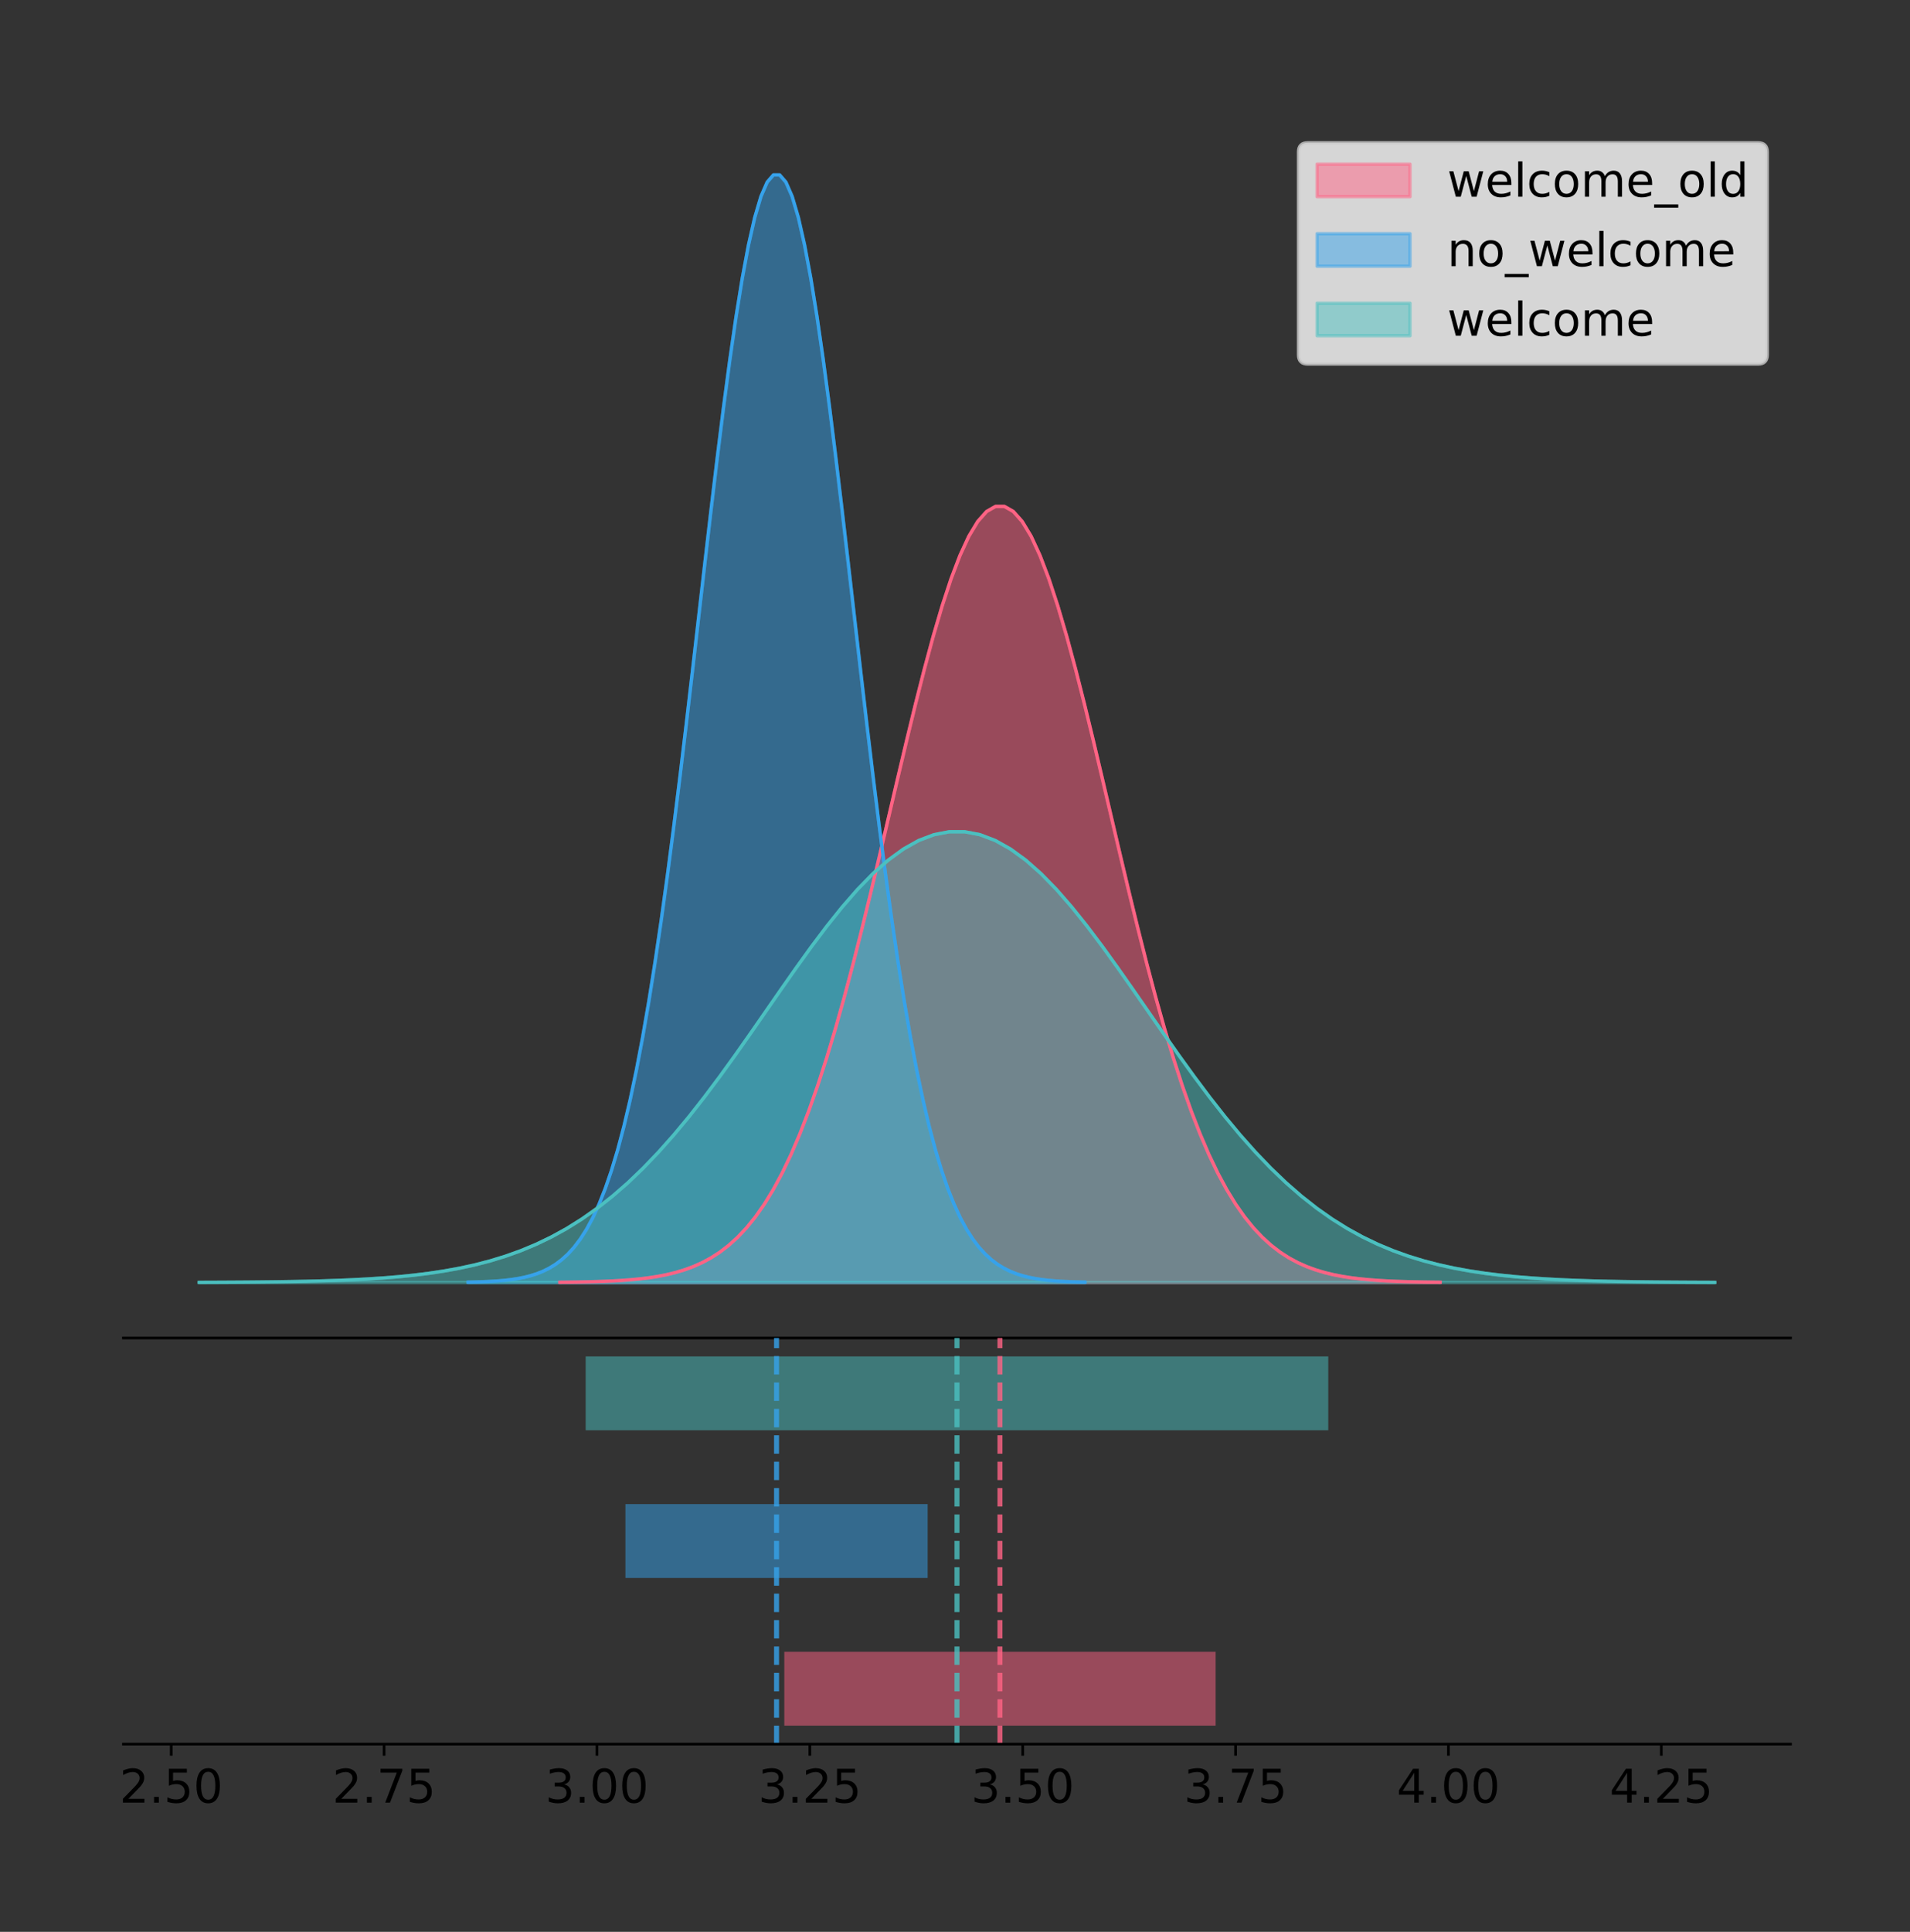 <?xml version="1.0" encoding="utf-8" standalone="no"?>
<!DOCTYPE svg PUBLIC "-//W3C//DTD SVG 1.1//EN"
  "http://www.w3.org/Graphics/SVG/1.1/DTD/svg11.dtd">
<!-- Created with matplotlib (https://matplotlib.org/) -->
<svg height="581.789pt" version="1.1" viewBox="0 0 575.386 581.789" width="575.386pt" xmlns="http://www.w3.org/2000/svg" xmlns:xlink="http://www.w3.org/1999/xlink">
 <rect x="0" y="0" width="575.386" height="581.789" fill="#333333" stroke="none"/>
 <defs>
  <style type="text/css">
*{stroke-linecap:butt;stroke-linejoin:round;}
  </style>
 </defs>
 <g id="figure_1">
  <g id="patch_1">
   <path d="M 0 581.789 
L 575.386 581.789 
L 575.386 0 
L 0 0 
z
" style="fill:none;"/>
  </g>
  <g id="axes_1">
   <g id="patch_2">
    <path d="M 37.186 402.93 
L 539.386 402.93 
L 539.386 36 
L 37.186 36 
z
" style="fill:none;"/>
   </g>
   <g id="PolyCollection_1">
    <defs>
     <path d="M 168.65 -195.538 
L 168.65 -195.616 
L 171.329 -195.646 
L 174.007 -195.686 
L 176.686 -195.739 
L 179.364 -195.809 
L 182.043 -195.902 
L 184.722 -196.023 
L 187.4 -196.181 
L 190.079 -196.383 
L 192.757 -196.643 
L 195.436 -196.973 
L 198.114 -197.389 
L 200.793 -197.91 
L 203.472 -198.558 
L 206.15 -199.358 
L 208.829 -200.339 
L 211.507 -201.533 
L 214.186 -202.975 
L 216.864 -204.703 
L 219.543 -206.759 
L 222.222 -209.187 
L 224.9 -212.033 
L 227.579 -215.342 
L 230.257 -219.161 
L 232.936 -223.532 
L 235.615 -228.496 
L 238.293 -234.088 
L 240.972 -240.335 
L 243.65 -247.256 
L 246.329 -254.857 
L 249.007 -263.133 
L 251.686 -272.062 
L 254.365 -281.606 
L 257.043 -291.711 
L 259.722 -302.303 
L 262.4 -313.29 
L 265.079 -324.562 
L 267.757 -335.993 
L 270.436 -347.442 
L 273.115 -358.754 
L 275.793 -369.768 
L 278.472 -380.314 
L 281.15 -390.223 
L 283.829 -399.329 
L 286.508 -407.472 
L 289.186 -414.506 
L 291.865 -420.3 
L 294.543 -424.747 
L 297.222 -427.76 
L 299.9 -429.281 
L 302.579 -429.281 
L 305.258 -427.76 
L 307.936 -424.747 
L 310.615 -420.3 
L 313.293 -414.506 
L 315.972 -407.472 
L 318.65 -399.329 
L 321.329 -390.223 
L 324.008 -380.314 
L 326.686 -369.768 
L 329.365 -358.754 
L 332.043 -347.442 
L 334.722 -335.993 
L 337.401 -324.562 
L 340.079 -313.29 
L 342.758 -302.303 
L 345.436 -291.711 
L 348.115 -281.606 
L 350.793 -272.062 
L 353.472 -263.133 
L 356.151 -254.857 
L 358.829 -247.256 
L 361.508 -240.335 
L 364.186 -234.088 
L 366.865 -228.496 
L 369.543 -223.532 
L 372.222 -219.161 
L 374.901 -215.342 
L 377.579 -212.033 
L 380.258 -209.187 
L 382.936 -206.759 
L 385.615 -204.703 
L 388.294 -202.975 
L 390.972 -201.533 
L 393.651 -200.339 
L 396.329 -199.358 
L 399.008 -198.558 
L 401.686 -197.91 
L 404.365 -197.389 
L 407.044 -196.973 
L 409.722 -196.643 
L 412.401 -196.383 
L 415.079 -196.181 
L 417.758 -196.023 
L 420.436 -195.902 
L 423.115 -195.809 
L 425.794 -195.739 
L 428.472 -195.686 
L 431.151 -195.646 
L 433.829 -195.616 
L 433.829 -195.538 
L 433.829 -195.538 
L 431.151 -195.538 
L 428.472 -195.538 
L 425.794 -195.538 
L 423.115 -195.538 
L 420.436 -195.538 
L 417.758 -195.538 
L 415.079 -195.538 
L 412.401 -195.538 
L 409.722 -195.538 
L 407.044 -195.538 
L 404.365 -195.538 
L 401.686 -195.538 
L 399.008 -195.538 
L 396.329 -195.538 
L 393.651 -195.538 
L 390.972 -195.538 
L 388.294 -195.538 
L 385.615 -195.538 
L 382.936 -195.538 
L 380.258 -195.538 
L 377.579 -195.538 
L 374.901 -195.538 
L 372.222 -195.538 
L 369.543 -195.538 
L 366.865 -195.538 
L 364.186 -195.538 
L 361.508 -195.538 
L 358.829 -195.538 
L 356.151 -195.538 
L 353.472 -195.538 
L 350.793 -195.538 
L 348.115 -195.538 
L 345.436 -195.538 
L 342.758 -195.538 
L 340.079 -195.538 
L 337.401 -195.538 
L 334.722 -195.538 
L 332.043 -195.538 
L 329.365 -195.538 
L 326.686 -195.538 
L 324.008 -195.538 
L 321.329 -195.538 
L 318.65 -195.538 
L 315.972 -195.538 
L 313.293 -195.538 
L 310.615 -195.538 
L 307.936 -195.538 
L 305.258 -195.538 
L 302.579 -195.538 
L 299.9 -195.538 
L 297.222 -195.538 
L 294.543 -195.538 
L 291.865 -195.538 
L 289.186 -195.538 
L 286.508 -195.538 
L 283.829 -195.538 
L 281.15 -195.538 
L 278.472 -195.538 
L 275.793 -195.538 
L 273.115 -195.538 
L 270.436 -195.538 
L 267.757 -195.538 
L 265.079 -195.538 
L 262.4 -195.538 
L 259.722 -195.538 
L 257.043 -195.538 
L 254.365 -195.538 
L 251.686 -195.538 
L 249.007 -195.538 
L 246.329 -195.538 
L 243.65 -195.538 
L 240.972 -195.538 
L 238.293 -195.538 
L 235.615 -195.538 
L 232.936 -195.538 
L 230.257 -195.538 
L 227.579 -195.538 
L 224.9 -195.538 
L 222.222 -195.538 
L 219.543 -195.538 
L 216.864 -195.538 
L 214.186 -195.538 
L 211.507 -195.538 
L 208.829 -195.538 
L 206.15 -195.538 
L 203.472 -195.538 
L 200.793 -195.538 
L 198.114 -195.538 
L 195.436 -195.538 
L 192.757 -195.538 
L 190.079 -195.538 
L 187.4 -195.538 
L 184.722 -195.538 
L 182.043 -195.538 
L 179.364 -195.538 
L 176.686 -195.538 
L 174.007 -195.538 
L 171.329 -195.538 
L 168.65 -195.538 
z
" id="m99ed5d939b" style="stroke:#ff6384;stroke-opacity:0.5;"/>
    </defs>
    <g clip-path="url(#p8f1b36c80c)">
     <use style="fill:#ff6384;fill-opacity:0.5;stroke:#ff6384;stroke-opacity:0.5;" x="0" xlink:href="#m99ed5d939b" y="581.789"/>
    </g>
   </g>
   <g id="PolyCollection_2">
    <defs>
     <path d="M 141.024 -195.538 
L 141.024 -195.65 
L 142.901 -195.692 
L 144.778 -195.749 
L 146.655 -195.825 
L 148.532 -195.925 
L 150.409 -196.058 
L 152.286 -196.23 
L 154.163 -196.455 
L 156.04 -196.744 
L 157.917 -197.115 
L 159.794 -197.585 
L 161.671 -198.179 
L 163.548 -198.923 
L 165.425 -199.848 
L 167.302 -200.99 
L 169.179 -202.39 
L 171.056 -204.093 
L 172.933 -206.151 
L 174.81 -208.617 
L 176.686 -211.552 
L 178.563 -215.017 
L 180.44 -219.078 
L 182.317 -223.801 
L 184.194 -229.25 
L 186.071 -235.488 
L 187.948 -242.572 
L 189.825 -250.552 
L 191.702 -259.468 
L 193.579 -269.344 
L 195.456 -280.192 
L 197.333 -292.002 
L 199.21 -304.744 
L 201.087 -318.365 
L 202.964 -332.786 
L 204.841 -347.901 
L 206.718 -363.58 
L 208.595 -379.667 
L 210.472 -395.98 
L 212.349 -412.318 
L 214.226 -428.462 
L 216.102 -444.18 
L 217.979 -459.23 
L 219.856 -473.372 
L 221.733 -486.366 
L 223.61 -497.987 
L 225.487 -508.025 
L 227.364 -516.294 
L 229.241 -522.64 
L 231.118 -526.94 
L 232.995 -529.111 
L 234.872 -529.111 
L 236.749 -526.94 
L 238.626 -522.64 
L 240.503 -516.294 
L 242.38 -508.025 
L 244.257 -497.987 
L 246.134 -486.366 
L 248.011 -473.372 
L 249.888 -459.23 
L 251.765 -444.18 
L 253.641 -428.462 
L 255.518 -412.318 
L 257.395 -395.98 
L 259.272 -379.667 
L 261.149 -363.58 
L 263.026 -347.901 
L 264.903 -332.786 
L 266.78 -318.365 
L 268.657 -304.744 
L 270.534 -292.002 
L 272.411 -280.192 
L 274.288 -269.344 
L 276.165 -259.468 
L 278.042 -250.552 
L 279.919 -242.572 
L 281.796 -235.488 
L 283.673 -229.25 
L 285.55 -223.801 
L 287.427 -219.078 
L 289.304 -215.017 
L 291.181 -211.552 
L 293.057 -208.617 
L 294.934 -206.151 
L 296.811 -204.093 
L 298.688 -202.39 
L 300.565 -200.99 
L 302.442 -199.848 
L 304.319 -198.923 
L 306.196 -198.179 
L 308.073 -197.585 
L 309.95 -197.115 
L 311.827 -196.744 
L 313.704 -196.455 
L 315.581 -196.23 
L 317.458 -196.058 
L 319.335 -195.925 
L 321.212 -195.825 
L 323.089 -195.749 
L 324.966 -195.692 
L 326.843 -195.65 
L 326.843 -195.538 
L 326.843 -195.538 
L 324.966 -195.538 
L 323.089 -195.538 
L 321.212 -195.538 
L 319.335 -195.538 
L 317.458 -195.538 
L 315.581 -195.538 
L 313.704 -195.538 
L 311.827 -195.538 
L 309.95 -195.538 
L 308.073 -195.538 
L 306.196 -195.538 
L 304.319 -195.538 
L 302.442 -195.538 
L 300.565 -195.538 
L 298.688 -195.538 
L 296.811 -195.538 
L 294.934 -195.538 
L 293.057 -195.538 
L 291.181 -195.538 
L 289.304 -195.538 
L 287.427 -195.538 
L 285.55 -195.538 
L 283.673 -195.538 
L 281.796 -195.538 
L 279.919 -195.538 
L 278.042 -195.538 
L 276.165 -195.538 
L 274.288 -195.538 
L 272.411 -195.538 
L 270.534 -195.538 
L 268.657 -195.538 
L 266.78 -195.538 
L 264.903 -195.538 
L 263.026 -195.538 
L 261.149 -195.538 
L 259.272 -195.538 
L 257.395 -195.538 
L 255.518 -195.538 
L 253.641 -195.538 
L 251.765 -195.538 
L 249.888 -195.538 
L 248.011 -195.538 
L 246.134 -195.538 
L 244.257 -195.538 
L 242.38 -195.538 
L 240.503 -195.538 
L 238.626 -195.538 
L 236.749 -195.538 
L 234.872 -195.538 
L 232.995 -195.538 
L 231.118 -195.538 
L 229.241 -195.538 
L 227.364 -195.538 
L 225.487 -195.538 
L 223.61 -195.538 
L 221.733 -195.538 
L 219.856 -195.538 
L 217.979 -195.538 
L 216.102 -195.538 
L 214.226 -195.538 
L 212.349 -195.538 
L 210.472 -195.538 
L 208.595 -195.538 
L 206.718 -195.538 
L 204.841 -195.538 
L 202.964 -195.538 
L 201.087 -195.538 
L 199.21 -195.538 
L 197.333 -195.538 
L 195.456 -195.538 
L 193.579 -195.538 
L 191.702 -195.538 
L 189.825 -195.538 
L 187.948 -195.538 
L 186.071 -195.538 
L 184.194 -195.538 
L 182.317 -195.538 
L 180.44 -195.538 
L 178.563 -195.538 
L 176.686 -195.538 
L 174.81 -195.538 
L 172.933 -195.538 
L 171.056 -195.538 
L 169.179 -195.538 
L 167.302 -195.538 
L 165.425 -195.538 
L 163.548 -195.538 
L 161.671 -195.538 
L 159.794 -195.538 
L 157.917 -195.538 
L 156.04 -195.538 
L 154.163 -195.538 
L 152.286 -195.538 
L 150.409 -195.538 
L 148.532 -195.538 
L 146.655 -195.538 
L 144.778 -195.538 
L 142.901 -195.538 
L 141.024 -195.538 
z
" id="m799521a9ec" style="stroke:#36a2eb;stroke-opacity:0.5;"/>
    </defs>
    <g clip-path="url(#p8f1b36c80c)">
     <use style="fill:#36a2eb;fill-opacity:0.5;stroke:#36a2eb;stroke-opacity:0.5;" x="0" xlink:href="#m799521a9ec" y="581.789"/>
    </g>
   </g>
   <g id="PolyCollection_3">
    <defs>
     <path d="M 60.014 -195.538 
L 60.014 -195.584 
L 64.625 -195.601 
L 69.237 -195.624 
L 73.848 -195.655 
L 78.46 -195.696 
L 83.071 -195.749 
L 87.683 -195.82 
L 92.295 -195.911 
L 96.906 -196.029 
L 101.518 -196.18 
L 106.129 -196.371 
L 110.741 -196.613 
L 115.352 -196.916 
L 119.964 -197.292 
L 124.576 -197.757 
L 129.187 -198.327 
L 133.799 -199.02 
L 138.41 -199.857 
L 143.022 -200.861 
L 147.633 -202.056 
L 152.245 -203.466 
L 156.857 -205.119 
L 161.468 -207.041 
L 166.08 -209.259 
L 170.691 -211.798 
L 175.303 -214.681 
L 179.914 -217.929 
L 184.526 -221.558 
L 189.138 -225.578 
L 193.749 -229.993 
L 198.361 -234.8 
L 202.972 -239.986 
L 207.584 -245.53 
L 212.195 -251.399 
L 216.807 -257.551 
L 221.419 -263.933 
L 226.03 -270.48 
L 230.642 -277.12 
L 235.253 -283.77 
L 239.865 -290.34 
L 244.476 -296.738 
L 249.088 -302.863 
L 253.7 -308.619 
L 258.311 -313.908 
L 262.923 -318.637 
L 267.534 -322.723 
L 272.146 -326.089 
L 276.757 -328.671 
L 281.369 -330.422 
L 285.981 -331.305 
L 290.592 -331.305 
L 295.204 -330.422 
L 299.815 -328.671 
L 304.427 -326.089 
L 309.038 -322.723 
L 313.65 -318.637 
L 318.262 -313.908 
L 322.873 -308.619 
L 327.485 -302.863 
L 332.096 -296.738 
L 336.708 -290.34 
L 341.319 -283.77 
L 345.931 -277.12 
L 350.543 -270.48 
L 355.154 -263.933 
L 359.766 -257.551 
L 364.377 -251.399 
L 368.989 -245.53 
L 373.6 -239.986 
L 378.212 -234.8 
L 382.824 -229.993 
L 387.435 -225.578 
L 392.047 -221.558 
L 396.658 -217.929 
L 401.27 -214.681 
L 405.881 -211.798 
L 410.493 -209.259 
L 415.105 -207.041 
L 419.716 -205.119 
L 424.328 -203.466 
L 428.939 -202.056 
L 433.551 -200.861 
L 438.162 -199.857 
L 442.774 -199.02 
L 447.386 -198.327 
L 451.997 -197.757 
L 456.609 -197.292 
L 461.22 -196.916 
L 465.832 -196.613 
L 470.443 -196.371 
L 475.055 -196.18 
L 479.667 -196.029 
L 484.278 -195.911 
L 488.89 -195.82 
L 493.501 -195.749 
L 498.113 -195.696 
L 502.724 -195.655 
L 507.336 -195.624 
L 511.948 -195.601 
L 516.559 -195.584 
L 516.559 -195.538 
L 516.559 -195.538 
L 511.948 -195.538 
L 507.336 -195.538 
L 502.724 -195.538 
L 498.113 -195.538 
L 493.501 -195.538 
L 488.89 -195.538 
L 484.278 -195.538 
L 479.667 -195.538 
L 475.055 -195.538 
L 470.443 -195.538 
L 465.832 -195.538 
L 461.22 -195.538 
L 456.609 -195.538 
L 451.997 -195.538 
L 447.386 -195.538 
L 442.774 -195.538 
L 438.162 -195.538 
L 433.551 -195.538 
L 428.939 -195.538 
L 424.328 -195.538 
L 419.716 -195.538 
L 415.105 -195.538 
L 410.493 -195.538 
L 405.881 -195.538 
L 401.27 -195.538 
L 396.658 -195.538 
L 392.047 -195.538 
L 387.435 -195.538 
L 382.824 -195.538 
L 378.212 -195.538 
L 373.6 -195.538 
L 368.989 -195.538 
L 364.377 -195.538 
L 359.766 -195.538 
L 355.154 -195.538 
L 350.543 -195.538 
L 345.931 -195.538 
L 341.319 -195.538 
L 336.708 -195.538 
L 332.096 -195.538 
L 327.485 -195.538 
L 322.873 -195.538 
L 318.262 -195.538 
L 313.65 -195.538 
L 309.038 -195.538 
L 304.427 -195.538 
L 299.815 -195.538 
L 295.204 -195.538 
L 290.592 -195.538 
L 285.981 -195.538 
L 281.369 -195.538 
L 276.757 -195.538 
L 272.146 -195.538 
L 267.534 -195.538 
L 262.923 -195.538 
L 258.311 -195.538 
L 253.7 -195.538 
L 249.088 -195.538 
L 244.476 -195.538 
L 239.865 -195.538 
L 235.253 -195.538 
L 230.642 -195.538 
L 226.03 -195.538 
L 221.419 -195.538 
L 216.807 -195.538 
L 212.195 -195.538 
L 207.584 -195.538 
L 202.972 -195.538 
L 198.361 -195.538 
L 193.749 -195.538 
L 189.138 -195.538 
L 184.526 -195.538 
L 179.914 -195.538 
L 175.303 -195.538 
L 170.691 -195.538 
L 166.08 -195.538 
L 161.468 -195.538 
L 156.857 -195.538 
L 152.245 -195.538 
L 147.633 -195.538 
L 143.022 -195.538 
L 138.41 -195.538 
L 133.799 -195.538 
L 129.187 -195.538 
L 124.576 -195.538 
L 119.964 -195.538 
L 115.352 -195.538 
L 110.741 -195.538 
L 106.129 -195.538 
L 101.518 -195.538 
L 96.906 -195.538 
L 92.295 -195.538 
L 87.683 -195.538 
L 83.071 -195.538 
L 78.46 -195.538 
L 73.848 -195.538 
L 69.237 -195.538 
L 64.625 -195.538 
L 60.014 -195.538 
z
" id="mc33f0f87b6" style="stroke:#4bc0c0;stroke-opacity:0.5;"/>
    </defs>
    <g clip-path="url(#p8f1b36c80c)">
     <use style="fill:#4bc0c0;fill-opacity:0.5;stroke:#4bc0c0;stroke-opacity:0.5;" x="0" xlink:href="#mc33f0f87b6" y="581.789"/>
    </g>
   </g>
   <g id="line2d_1">
    <path clip-path="url(#p8f1b36c80c)" d="M 168.65 386.173 
L 171.329 386.143 
L 174.007 386.104 
L 176.686 386.05 
L 179.364 385.98 
L 182.043 385.887 
L 184.722 385.766 
L 187.4 385.609 
L 190.079 385.406 
L 192.757 385.147 
L 195.436 384.817 
L 198.114 384.401 
L 200.793 383.88 
L 203.472 383.231 
L 206.15 382.431 
L 208.829 381.45 
L 211.507 380.256 
L 214.186 378.815 
L 216.864 377.087 
L 219.543 375.03 
L 222.222 372.602 
L 224.9 369.756 
L 227.579 366.447 
L 230.257 362.629 
L 232.936 358.257 
L 235.615 353.293 
L 238.293 347.701 
L 240.972 341.454 
L 243.65 334.533 
L 246.329 326.932 
L 249.007 318.656 
L 251.686 309.727 
L 254.365 300.183 
L 257.043 290.078 
L 259.722 279.486 
L 262.4 268.5 
L 265.079 257.227 
L 267.757 245.796 
L 270.436 234.348 
L 273.115 223.035 
L 275.793 212.021 
L 278.472 201.475 
L 281.15 191.566 
L 283.829 182.46 
L 286.508 174.317 
L 289.186 167.284 
L 291.865 161.489 
L 294.543 157.042 
L 297.222 154.029 
L 299.9 152.508 
L 302.579 152.508 
L 305.258 154.029 
L 307.936 157.042 
L 310.615 161.489 
L 313.293 167.284 
L 315.972 174.317 
L 318.65 182.46 
L 321.329 191.566 
L 324.008 201.475 
L 326.686 212.021 
L 329.365 223.035 
L 332.043 234.348 
L 334.722 245.796 
L 337.401 257.227 
L 340.079 268.5 
L 342.758 279.486 
L 345.436 290.078 
L 348.115 300.183 
L 350.793 309.727 
L 353.472 318.656 
L 356.151 326.932 
L 358.829 334.533 
L 361.508 341.454 
L 364.186 347.701 
L 366.865 353.293 
L 369.543 358.257 
L 372.222 362.629 
L 374.901 366.447 
L 377.579 369.756 
L 380.258 372.602 
L 382.936 375.03 
L 385.615 377.087 
L 388.294 378.815 
L 390.972 380.256 
L 393.651 381.45 
L 396.329 382.431 
L 399.008 383.231 
L 401.686 383.88 
L 404.365 384.401 
L 407.044 384.817 
L 409.722 385.147 
L 412.401 385.406 
L 415.079 385.609 
L 417.758 385.766 
L 420.436 385.887 
L 423.115 385.98 
L 425.794 386.05 
L 428.472 386.104 
L 431.151 386.143 
L 433.829 386.173 
" style="fill:none;stroke:#ff6384;stroke-linecap:square;"/>
   </g>
   <g id="line2d_2">
    <path clip-path="url(#p8f1b36c80c)" d="M 141.024 386.139 
L 142.901 386.097 
L 144.778 386.04 
L 146.655 385.965 
L 148.532 385.864 
L 150.409 385.732 
L 152.286 385.559 
L 154.163 385.334 
L 156.04 385.045 
L 157.917 384.675 
L 159.794 384.204 
L 161.671 383.61 
L 163.548 382.867 
L 165.425 381.941 
L 167.302 380.799 
L 169.179 379.399 
L 171.056 377.696 
L 172.933 375.639 
L 174.81 373.172 
L 176.686 370.238 
L 178.563 366.772 
L 180.44 362.711 
L 182.317 357.989 
L 184.194 352.539 
L 186.071 346.301 
L 187.948 339.217 
L 189.825 331.237 
L 191.702 322.322 
L 193.579 312.445 
L 195.456 301.597 
L 197.333 289.787 
L 199.21 277.045 
L 201.087 263.424 
L 202.964 249.004 
L 204.841 233.888 
L 206.718 218.209 
L 208.595 202.123 
L 210.472 185.809 
L 212.349 169.471 
L 214.226 153.327 
L 216.102 137.61 
L 217.979 122.559 
L 219.856 108.418 
L 221.733 95.423 
L 223.61 83.803 
L 225.487 73.765 
L 227.364 65.495 
L 229.241 59.15 
L 231.118 54.85 
L 232.995 52.679 
L 234.872 52.679 
L 236.749 54.85 
L 238.626 59.15 
L 240.503 65.495 
L 242.38 73.765 
L 244.257 83.803 
L 246.134 95.423 
L 248.011 108.418 
L 249.888 122.559 
L 251.765 137.61 
L 253.641 153.327 
L 255.518 169.471 
L 257.395 185.809 
L 259.272 202.123 
L 261.149 218.209 
L 263.026 233.888 
L 264.903 249.004 
L 266.78 263.424 
L 268.657 277.045 
L 270.534 289.787 
L 272.411 301.597 
L 274.288 312.445 
L 276.165 322.322 
L 278.042 331.237 
L 279.919 339.217 
L 281.796 346.301 
L 283.673 352.539 
L 285.55 357.989 
L 287.427 362.711 
L 289.304 366.772 
L 291.181 370.238 
L 293.057 373.172 
L 294.934 375.639 
L 296.811 377.696 
L 298.688 379.399 
L 300.565 380.799 
L 302.442 381.941 
L 304.319 382.867 
L 306.196 383.61 
L 308.073 384.204 
L 309.95 384.675 
L 311.827 385.045 
L 313.704 385.334 
L 315.581 385.559 
L 317.458 385.732 
L 319.335 385.864 
L 321.212 385.965 
L 323.089 386.04 
L 324.966 386.097 
L 326.843 386.139 
" style="fill:none;stroke:#36a2eb;stroke-linecap:square;"/>
   </g>
   <g id="line2d_3">
    <path clip-path="url(#p8f1b36c80c)" d="M 60.014 386.206 
L 64.625 386.189 
L 69.237 386.165 
L 73.848 386.135 
L 78.46 386.094 
L 83.071 386.04 
L 87.683 385.97 
L 92.295 385.878 
L 96.906 385.76 
L 101.518 385.61 
L 106.129 385.418 
L 110.741 385.176 
L 115.352 384.874 
L 119.964 384.497 
L 124.576 384.032 
L 129.187 383.463 
L 133.799 382.769 
L 138.41 381.932 
L 143.022 380.928 
L 147.633 379.734 
L 152.245 378.323 
L 156.857 376.67 
L 161.468 374.748 
L 166.08 372.53 
L 170.691 369.991 
L 175.303 367.108 
L 179.914 363.86 
L 184.526 360.231 
L 189.138 356.212 
L 193.749 351.796 
L 198.361 346.99 
L 202.972 341.803 
L 207.584 336.26 
L 212.195 330.39 
L 216.807 324.238 
L 221.419 317.857 
L 226.03 311.309 
L 230.642 304.67 
L 235.253 298.02 
L 239.865 291.449 
L 244.476 285.052 
L 249.088 278.926 
L 253.7 273.171 
L 258.311 267.882 
L 262.923 263.152 
L 267.534 259.066 
L 272.146 255.701 
L 276.757 253.118 
L 281.369 251.368 
L 285.981 250.484 
L 290.592 250.484 
L 295.204 251.368 
L 299.815 253.118 
L 304.427 255.701 
L 309.038 259.066 
L 313.65 263.152 
L 318.262 267.882 
L 322.873 273.171 
L 327.485 278.926 
L 332.096 285.052 
L 336.708 291.449 
L 341.319 298.02 
L 345.931 304.67 
L 350.543 311.309 
L 355.154 317.857 
L 359.766 324.238 
L 364.377 330.39 
L 368.989 336.26 
L 373.6 341.803 
L 378.212 346.99 
L 382.824 351.796 
L 387.435 356.212 
L 392.047 360.231 
L 396.658 363.86 
L 401.27 367.108 
L 405.881 369.991 
L 410.493 372.53 
L 415.105 374.748 
L 419.716 376.67 
L 424.328 378.323 
L 428.939 379.734 
L 433.551 380.928 
L 438.162 381.932 
L 442.774 382.769 
L 447.386 383.463 
L 451.997 384.032 
L 456.609 384.497 
L 461.22 384.874 
L 465.832 385.176 
L 470.443 385.418 
L 475.055 385.61 
L 479.667 385.76 
L 484.278 385.878 
L 488.89 385.97 
L 493.501 386.04 
L 498.113 386.094 
L 502.724 386.135 
L 507.336 386.165 
L 511.948 386.189 
L 516.559 386.206 
" style="fill:none;stroke:#4bc0c0;stroke-linecap:square;"/>
   </g>
   <g id="patch_3">
    <path d="M 37.186 402.93 
L 539.386 402.93 
" style="fill:none;stroke:#000000;stroke-linecap:square;stroke-linejoin:miter;stroke-width:0.8;"/>
   </g>
   <g id="legend_1">
    <g id="patch_4">
     <path d="M 393.974 109.627 
L 529.586 109.627 
Q 532.386 109.627 532.386 106.827 
L 532.386 45.8 
Q 532.386 43 529.586 43 
L 393.974 43 
Q 391.174 43 391.174 45.8 
L 391.174 106.827 
Q 391.174 109.627 393.974 109.627 
z
" style="fill:#ffffff;opacity:0.8;stroke:#cccccc;stroke-linejoin:miter;"/>
    </g>
    <g id="patch_5">
     <path d="M 396.774 59.238 
L 424.774 59.238 
L 424.774 49.438 
L 396.774 49.438 
z
" style="fill:#ff6384;opacity:0.5;stroke:#ff6384;stroke-linejoin:miter;"/>
    </g>
    <g id="text_1">
     <!-- welcome_old -->
     <defs>
      <path d="M 4.203 54.688 
L 13.188 54.688 
L 24.422 12.016 
L 35.594 54.688 
L 46.188 54.688 
L 57.422 12.016 
L 68.609 54.688 
L 77.594 54.688 
L 63.281 0 
L 52.688 0 
L 40.922 44.828 
L 29.109 0 
L 18.5 0 
z
" id="DejaVuSans-119"/>
      <path d="M 56.203 29.594 
L 56.203 25.203 
L 14.891 25.203 
Q 15.484 15.922 20.484 11.062 
Q 25.484 6.203 34.422 6.203 
Q 39.594 6.203 44.453 7.469 
Q 49.312 8.734 54.109 11.281 
L 54.109 2.781 
Q 49.266 0.734 44.188 -0.344 
Q 39.109 -1.422 33.891 -1.422 
Q 20.797 -1.422 13.156 6.188 
Q 5.516 13.812 5.516 26.812 
Q 5.516 40.234 12.766 48.109 
Q 20.016 56 32.328 56 
Q 43.359 56 49.781 48.891 
Q 56.203 41.797 56.203 29.594 
z
M 47.219 32.234 
Q 47.125 39.594 43.094 43.984 
Q 39.062 48.391 32.422 48.391 
Q 24.906 48.391 20.391 44.141 
Q 15.875 39.891 15.188 32.172 
z
" id="DejaVuSans-101"/>
      <path d="M 9.422 75.984 
L 18.406 75.984 
L 18.406 0 
L 9.422 0 
z
" id="DejaVuSans-108"/>
      <path d="M 48.781 52.594 
L 48.781 44.188 
Q 44.969 46.297 41.141 47.344 
Q 37.312 48.391 33.406 48.391 
Q 24.656 48.391 19.812 42.844 
Q 14.984 37.312 14.984 27.297 
Q 14.984 17.281 19.812 11.734 
Q 24.656 6.203 33.406 6.203 
Q 37.312 6.203 41.141 7.25 
Q 44.969 8.297 48.781 10.406 
L 48.781 2.094 
Q 45.016 0.344 40.984 -0.531 
Q 36.969 -1.422 32.422 -1.422 
Q 20.062 -1.422 12.781 6.344 
Q 5.516 14.109 5.516 27.297 
Q 5.516 40.672 12.859 48.328 
Q 20.219 56 33.016 56 
Q 37.156 56 41.109 55.141 
Q 45.062 54.297 48.781 52.594 
z
" id="DejaVuSans-99"/>
      <path d="M 30.609 48.391 
Q 23.391 48.391 19.188 42.75 
Q 14.984 37.109 14.984 27.297 
Q 14.984 17.484 19.156 11.844 
Q 23.344 6.203 30.609 6.203 
Q 37.797 6.203 41.984 11.859 
Q 46.188 17.531 46.188 27.297 
Q 46.188 37.016 41.984 42.703 
Q 37.797 48.391 30.609 48.391 
z
M 30.609 56 
Q 42.328 56 49.016 48.375 
Q 55.719 40.766 55.719 27.297 
Q 55.719 13.875 49.016 6.219 
Q 42.328 -1.422 30.609 -1.422 
Q 18.844 -1.422 12.172 6.219 
Q 5.516 13.875 5.516 27.297 
Q 5.516 40.766 12.172 48.375 
Q 18.844 56 30.609 56 
z
" id="DejaVuSans-111"/>
      <path d="M 52 44.188 
Q 55.375 50.25 60.062 53.125 
Q 64.75 56 71.094 56 
Q 79.641 56 84.281 50.016 
Q 88.922 44.047 88.922 33.016 
L 88.922 0 
L 79.891 0 
L 79.891 32.719 
Q 79.891 40.578 77.094 44.375 
Q 74.312 48.188 68.609 48.188 
Q 61.625 48.188 57.562 43.547 
Q 53.516 38.922 53.516 30.906 
L 53.516 0 
L 44.484 0 
L 44.484 32.719 
Q 44.484 40.625 41.703 44.406 
Q 38.922 48.188 33.109 48.188 
Q 26.219 48.188 22.156 43.531 
Q 18.109 38.875 18.109 30.906 
L 18.109 0 
L 9.078 0 
L 9.078 54.688 
L 18.109 54.688 
L 18.109 46.188 
Q 21.188 51.219 25.484 53.609 
Q 29.781 56 35.688 56 
Q 41.656 56 45.828 52.969 
Q 50 49.953 52 44.188 
z
" id="DejaVuSans-109"/>
      <path d="M 50.984 -16.609 
L 50.984 -23.578 
L -0.984 -23.578 
L -0.984 -16.609 
z
" id="DejaVuSans-95"/>
      <path d="M 45.406 46.391 
L 45.406 75.984 
L 54.391 75.984 
L 54.391 0 
L 45.406 0 
L 45.406 8.203 
Q 42.578 3.328 38.25 0.953 
Q 33.938 -1.422 27.875 -1.422 
Q 17.969 -1.422 11.734 6.484 
Q 5.516 14.406 5.516 27.297 
Q 5.516 40.188 11.734 48.094 
Q 17.969 56 27.875 56 
Q 33.938 56 38.25 53.625 
Q 42.578 51.266 45.406 46.391 
z
M 14.797 27.297 
Q 14.797 17.391 18.875 11.75 
Q 22.953 6.109 30.078 6.109 
Q 37.203 6.109 41.297 11.75 
Q 45.406 17.391 45.406 27.297 
Q 45.406 37.203 41.297 42.844 
Q 37.203 48.484 30.078 48.484 
Q 22.953 48.484 18.875 42.844 
Q 14.797 37.203 14.797 27.297 
z
" id="DejaVuSans-100"/>
     </defs>
     <g transform="translate(435.974 59.238)scale(0.14 -0.14)">
      <use xlink:href="#DejaVuSans-119"/>
      <use x="81.787" xlink:href="#DejaVuSans-101"/>
      <use x="143.311" xlink:href="#DejaVuSans-108"/>
      <use x="171.094" xlink:href="#DejaVuSans-99"/>
      <use x="226.074" xlink:href="#DejaVuSans-111"/>
      <use x="287.256" xlink:href="#DejaVuSans-109"/>
      <use x="384.668" xlink:href="#DejaVuSans-101"/>
      <use x="446.191" xlink:href="#DejaVuSans-95"/>
      <use x="496.191" xlink:href="#DejaVuSans-111"/>
      <use x="557.373" xlink:href="#DejaVuSans-108"/>
      <use x="585.156" xlink:href="#DejaVuSans-100"/>
     </g>
    </g>
    <g id="patch_6">
     <path d="M 396.774 80.177 
L 424.774 80.177 
L 424.774 70.377 
L 396.774 70.377 
z
" style="fill:#36a2eb;opacity:0.5;stroke:#36a2eb;stroke-linejoin:miter;"/>
    </g>
    <g id="text_2">
     <!-- no_welcome -->
     <defs>
      <path d="M 54.891 33.016 
L 54.891 0 
L 45.906 0 
L 45.906 32.719 
Q 45.906 40.484 42.875 44.328 
Q 39.844 48.188 33.797 48.188 
Q 26.516 48.188 22.312 43.547 
Q 18.109 38.922 18.109 30.906 
L 18.109 0 
L 9.078 0 
L 9.078 54.688 
L 18.109 54.688 
L 18.109 46.188 
Q 21.344 51.125 25.703 53.562 
Q 30.078 56 35.797 56 
Q 45.219 56 50.047 50.172 
Q 54.891 44.344 54.891 33.016 
z
" id="DejaVuSans-110"/>
     </defs>
     <g transform="translate(435.974 80.177)scale(0.14 -0.14)">
      <use xlink:href="#DejaVuSans-110"/>
      <use x="63.379" xlink:href="#DejaVuSans-111"/>
      <use x="124.561" xlink:href="#DejaVuSans-95"/>
      <use x="174.561" xlink:href="#DejaVuSans-119"/>
      <use x="256.348" xlink:href="#DejaVuSans-101"/>
      <use x="317.871" xlink:href="#DejaVuSans-108"/>
      <use x="345.654" xlink:href="#DejaVuSans-99"/>
      <use x="400.635" xlink:href="#DejaVuSans-111"/>
      <use x="461.816" xlink:href="#DejaVuSans-109"/>
      <use x="559.229" xlink:href="#DejaVuSans-101"/>
     </g>
    </g>
    <g id="patch_7">
     <path d="M 396.774 101.115 
L 424.774 101.115 
L 424.774 91.315 
L 396.774 91.315 
z
" style="fill:#4bc0c0;opacity:0.5;stroke:#4bc0c0;stroke-linejoin:miter;"/>
    </g>
    <g id="text_3">
     <!-- welcome -->
     <g transform="translate(435.974 101.115)scale(0.14 -0.14)">
      <use xlink:href="#DejaVuSans-119"/>
      <use x="81.787" xlink:href="#DejaVuSans-101"/>
      <use x="143.311" xlink:href="#DejaVuSans-108"/>
      <use x="171.094" xlink:href="#DejaVuSans-99"/>
      <use x="226.074" xlink:href="#DejaVuSans-111"/>
      <use x="287.256" xlink:href="#DejaVuSans-109"/>
      <use x="384.668" xlink:href="#DejaVuSans-101"/>
     </g>
    </g>
   </g>
  </g>
  <g id="axes_2">
   <g id="patch_8">
    <path d="M 37.186 525.24 
L 539.386 525.24 
L 539.386 402.93 
L 37.186 402.93 
z
" style="fill:none;"/>
   </g>
   <g id="patch_9">
    <path clip-path="url(#p1988caac8b)" d="M 236.271 519.68 
L 366.209 519.68 
L 366.209 497.442 
L 236.271 497.442 
z
" style="fill:#ff6384;opacity:0.5;"/>
   </g>
   <g id="patch_10">
    <path clip-path="url(#p1988caac8b)" d="M 188.408 475.204 
L 279.459 475.204 
L 279.459 452.966 
L 188.408 452.966 
z
" style="fill:#36a2eb;opacity:0.5;"/>
   </g>
   <g id="patch_11">
    <path clip-path="url(#p1988caac8b)" d="M 176.433 430.728 
L 400.14 430.728 
L 400.14 408.49 
L 176.433 408.49 
z
" style="fill:#4bc0c0;opacity:0.5;"/>
   </g>
   <g id="matplotlib.axis_1">
    <g id="xtick_1">
     <g id="line2d_4">
      <defs>
       <path d="M 0 0 
L 0 3.5 
" id="m6e17265567" style="stroke:#000000;stroke-width:0.8;"/>
      </defs>
      <g>
       <use style="stroke:#000000;stroke-width:0.8;" x="51.586" xlink:href="#m6e17265567" y="525.24"/>
      </g>
     </g>
     <g id="text_4">
      <!-- 2.50 -->
      <defs>
       <path d="M 19.188 8.297 
L 53.609 8.297 
L 53.609 0 
L 7.328 0 
L 7.328 8.297 
Q 12.938 14.109 22.625 23.891 
Q 32.328 33.688 34.812 36.531 
Q 39.547 41.844 41.422 45.531 
Q 43.312 49.219 43.312 52.781 
Q 43.312 58.594 39.234 62.25 
Q 35.156 65.922 28.609 65.922 
Q 23.969 65.922 18.812 64.312 
Q 13.672 62.703 7.812 59.422 
L 7.812 69.391 
Q 13.766 71.781 18.938 73 
Q 24.125 74.219 28.422 74.219 
Q 39.75 74.219 46.484 68.547 
Q 53.219 62.891 53.219 53.422 
Q 53.219 48.922 51.531 44.891 
Q 49.859 40.875 45.406 35.406 
Q 44.188 33.984 37.641 27.219 
Q 31.109 20.453 19.188 8.297 
z
" id="DejaVuSans-50"/>
       <path d="M 10.688 12.406 
L 21 12.406 
L 21 0 
L 10.688 0 
z
" id="DejaVuSans-46"/>
       <path d="M 10.797 72.906 
L 49.516 72.906 
L 49.516 64.594 
L 19.828 64.594 
L 19.828 46.734 
Q 21.969 47.469 24.109 47.828 
Q 26.266 48.188 28.422 48.188 
Q 40.625 48.188 47.75 41.5 
Q 54.891 34.812 54.891 23.391 
Q 54.891 11.625 47.562 5.094 
Q 40.234 -1.422 26.906 -1.422 
Q 22.312 -1.422 17.547 -0.641 
Q 12.797 0.141 7.719 1.703 
L 7.719 11.625 
Q 12.109 9.234 16.797 8.062 
Q 21.484 6.891 26.703 6.891 
Q 35.156 6.891 40.078 11.328 
Q 45.016 15.766 45.016 23.391 
Q 45.016 31 40.078 35.438 
Q 35.156 39.891 26.703 39.891 
Q 22.75 39.891 18.812 39.016 
Q 14.891 38.141 10.797 36.281 
z
" id="DejaVuSans-53"/>
       <path d="M 31.781 66.406 
Q 24.172 66.406 20.328 58.906 
Q 16.5 51.422 16.5 36.375 
Q 16.5 21.391 20.328 13.891 
Q 24.172 6.391 31.781 6.391 
Q 39.453 6.391 43.281 13.891 
Q 47.125 21.391 47.125 36.375 
Q 47.125 51.422 43.281 58.906 
Q 39.453 66.406 31.781 66.406 
z
M 31.781 74.219 
Q 44.047 74.219 50.516 64.516 
Q 56.984 54.828 56.984 36.375 
Q 56.984 17.969 50.516 8.266 
Q 44.047 -1.422 31.781 -1.422 
Q 19.531 -1.422 13.062 8.266 
Q 6.594 17.969 6.594 36.375 
Q 6.594 54.828 13.062 64.516 
Q 19.531 74.219 31.781 74.219 
z
" id="DejaVuSans-48"/>
      </defs>
      <g transform="translate(36 542.878)scale(0.14 -0.14)">
       <use xlink:href="#DejaVuSans-50"/>
       <use x="63.623" xlink:href="#DejaVuSans-46"/>
       <use x="95.41" xlink:href="#DejaVuSans-53"/>
       <use x="159.033" xlink:href="#DejaVuSans-48"/>
      </g>
     </g>
    </g>
    <g id="xtick_2">
     <g id="line2d_5">
      <g>
       <use style="stroke:#000000;stroke-width:0.8;" x="115.712" xlink:href="#m6e17265567" y="525.24"/>
      </g>
     </g>
     <g id="text_5">
      <!-- 2.75 -->
      <defs>
       <path d="M 8.203 72.906 
L 55.078 72.906 
L 55.078 68.703 
L 28.609 0 
L 18.312 0 
L 43.219 64.594 
L 8.203 64.594 
z
" id="DejaVuSans-55"/>
      </defs>
      <g transform="translate(100.126 542.878)scale(0.14 -0.14)">
       <use xlink:href="#DejaVuSans-50"/>
       <use x="63.623" xlink:href="#DejaVuSans-46"/>
       <use x="95.41" xlink:href="#DejaVuSans-55"/>
       <use x="159.033" xlink:href="#DejaVuSans-53"/>
      </g>
     </g>
    </g>
    <g id="xtick_3">
     <g id="line2d_6">
      <g>
       <use style="stroke:#000000;stroke-width:0.8;" x="179.837" xlink:href="#m6e17265567" y="525.24"/>
      </g>
     </g>
     <g id="text_6">
      <!-- 3.00 -->
      <defs>
       <path d="M 40.578 39.312 
Q 47.656 37.797 51.625 33 
Q 55.609 28.219 55.609 21.188 
Q 55.609 10.406 48.188 4.484 
Q 40.766 -1.422 27.094 -1.422 
Q 22.516 -1.422 17.656 -0.516 
Q 12.797 0.391 7.625 2.203 
L 7.625 11.719 
Q 11.719 9.328 16.594 8.109 
Q 21.484 6.891 26.812 6.891 
Q 36.078 6.891 40.938 10.547 
Q 45.797 14.203 45.797 21.188 
Q 45.797 27.641 41.281 31.266 
Q 36.766 34.906 28.719 34.906 
L 20.219 34.906 
L 20.219 43.016 
L 29.109 43.016 
Q 36.375 43.016 40.234 45.922 
Q 44.094 48.828 44.094 54.297 
Q 44.094 59.906 40.109 62.906 
Q 36.141 65.922 28.719 65.922 
Q 24.656 65.922 20.016 65.031 
Q 15.375 64.156 9.812 62.312 
L 9.812 71.094 
Q 15.438 72.656 20.344 73.438 
Q 25.25 74.219 29.594 74.219 
Q 40.828 74.219 47.359 69.109 
Q 53.906 64.016 53.906 55.328 
Q 53.906 49.266 50.438 45.094 
Q 46.969 40.922 40.578 39.312 
z
" id="DejaVuSans-51"/>
      </defs>
      <g transform="translate(164.251 542.878)scale(0.14 -0.14)">
       <use xlink:href="#DejaVuSans-51"/>
       <use x="63.623" xlink:href="#DejaVuSans-46"/>
       <use x="95.41" xlink:href="#DejaVuSans-48"/>
       <use x="159.033" xlink:href="#DejaVuSans-48"/>
      </g>
     </g>
    </g>
    <g id="xtick_4">
     <g id="line2d_7">
      <g>
       <use style="stroke:#000000;stroke-width:0.8;" x="243.963" xlink:href="#m6e17265567" y="525.24"/>
      </g>
     </g>
     <g id="text_7">
      <!-- 3.25 -->
      <g transform="translate(228.377 542.878)scale(0.14 -0.14)">
       <use xlink:href="#DejaVuSans-51"/>
       <use x="63.623" xlink:href="#DejaVuSans-46"/>
       <use x="95.41" xlink:href="#DejaVuSans-50"/>
       <use x="159.033" xlink:href="#DejaVuSans-53"/>
      </g>
     </g>
    </g>
    <g id="xtick_5">
     <g id="line2d_8">
      <g>
       <use style="stroke:#000000;stroke-width:0.8;" x="308.088" xlink:href="#m6e17265567" y="525.24"/>
      </g>
     </g>
     <g id="text_8">
      <!-- 3.50 -->
      <g transform="translate(292.502 542.878)scale(0.14 -0.14)">
       <use xlink:href="#DejaVuSans-51"/>
       <use x="63.623" xlink:href="#DejaVuSans-46"/>
       <use x="95.41" xlink:href="#DejaVuSans-53"/>
       <use x="159.033" xlink:href="#DejaVuSans-48"/>
      </g>
     </g>
    </g>
    <g id="xtick_6">
     <g id="line2d_9">
      <g>
       <use style="stroke:#000000;stroke-width:0.8;" x="372.214" xlink:href="#m6e17265567" y="525.24"/>
      </g>
     </g>
     <g id="text_9">
      <!-- 3.75 -->
      <g transform="translate(356.628 542.878)scale(0.14 -0.14)">
       <use xlink:href="#DejaVuSans-51"/>
       <use x="63.623" xlink:href="#DejaVuSans-46"/>
       <use x="95.41" xlink:href="#DejaVuSans-55"/>
       <use x="159.033" xlink:href="#DejaVuSans-53"/>
      </g>
     </g>
    </g>
    <g id="xtick_7">
     <g id="line2d_10">
      <g>
       <use style="stroke:#000000;stroke-width:0.8;" x="436.34" xlink:href="#m6e17265567" y="525.24"/>
      </g>
     </g>
     <g id="text_10">
      <!-- 4.00 -->
      <defs>
       <path d="M 37.797 64.312 
L 12.891 25.391 
L 37.797 25.391 
z
M 35.203 72.906 
L 47.609 72.906 
L 47.609 25.391 
L 58.016 25.391 
L 58.016 17.188 
L 47.609 17.188 
L 47.609 0 
L 37.797 0 
L 37.797 17.188 
L 4.891 17.188 
L 4.891 26.703 
z
" id="DejaVuSans-52"/>
      </defs>
      <g transform="translate(420.754 542.878)scale(0.14 -0.14)">
       <use xlink:href="#DejaVuSans-52"/>
       <use x="63.623" xlink:href="#DejaVuSans-46"/>
       <use x="95.41" xlink:href="#DejaVuSans-48"/>
       <use x="159.033" xlink:href="#DejaVuSans-48"/>
      </g>
     </g>
    </g>
    <g id="xtick_8">
     <g id="line2d_11">
      <g>
       <use style="stroke:#000000;stroke-width:0.8;" x="500.465" xlink:href="#m6e17265567" y="525.24"/>
      </g>
     </g>
     <g id="text_11">
      <!-- 4.25 -->
      <g transform="translate(484.879 542.878)scale(0.14 -0.14)">
       <use xlink:href="#DejaVuSans-52"/>
       <use x="63.623" xlink:href="#DejaVuSans-46"/>
       <use x="95.41" xlink:href="#DejaVuSans-50"/>
       <use x="159.033" xlink:href="#DejaVuSans-53"/>
      </g>
     </g>
    </g>
   </g>
   <g id="line2d_12">
    <path clip-path="url(#p1988caac8b)" d="M 301.24 525.24 
L 301.24 402.93 
" style="fill:none;stroke:#ff6384;stroke-dasharray:5.55,2.4;stroke-dashoffset:0;stroke-opacity:0.8;stroke-width:1.5;"/>
   </g>
   <g id="line2d_13">
    <path clip-path="url(#p1988caac8b)" d="M 233.933 525.24 
L 233.933 402.93 
" style="fill:none;stroke:#36a2eb;stroke-dasharray:5.55,2.4;stroke-dashoffset:0;stroke-opacity:0.8;stroke-width:1.5;"/>
   </g>
   <g id="line2d_14">
    <path clip-path="url(#p1988caac8b)" d="M 288.286 525.24 
L 288.286 402.93 
" style="fill:none;stroke:#4bc0c0;stroke-dasharray:5.55,2.4;stroke-dashoffset:0;stroke-opacity:0.8;stroke-width:1.5;"/>
   </g>
   <g id="patch_12">
    <path d="M 37.186 525.24 
L 539.386 525.24 
" style="fill:none;stroke:#000000;stroke-linecap:square;stroke-linejoin:miter;stroke-width:0.8;"/>
   </g>
  </g>
 </g>
 <defs>
  <clipPath id="p8f1b36c80c">
   <rect height="366.93" width="502.2" x="37.186" y="36"/>
  </clipPath>
  <clipPath id="p1988caac8b">
   <rect height="122.31" width="502.2" x="37.186" y="402.93"/>
  </clipPath>
 </defs>
</svg>
